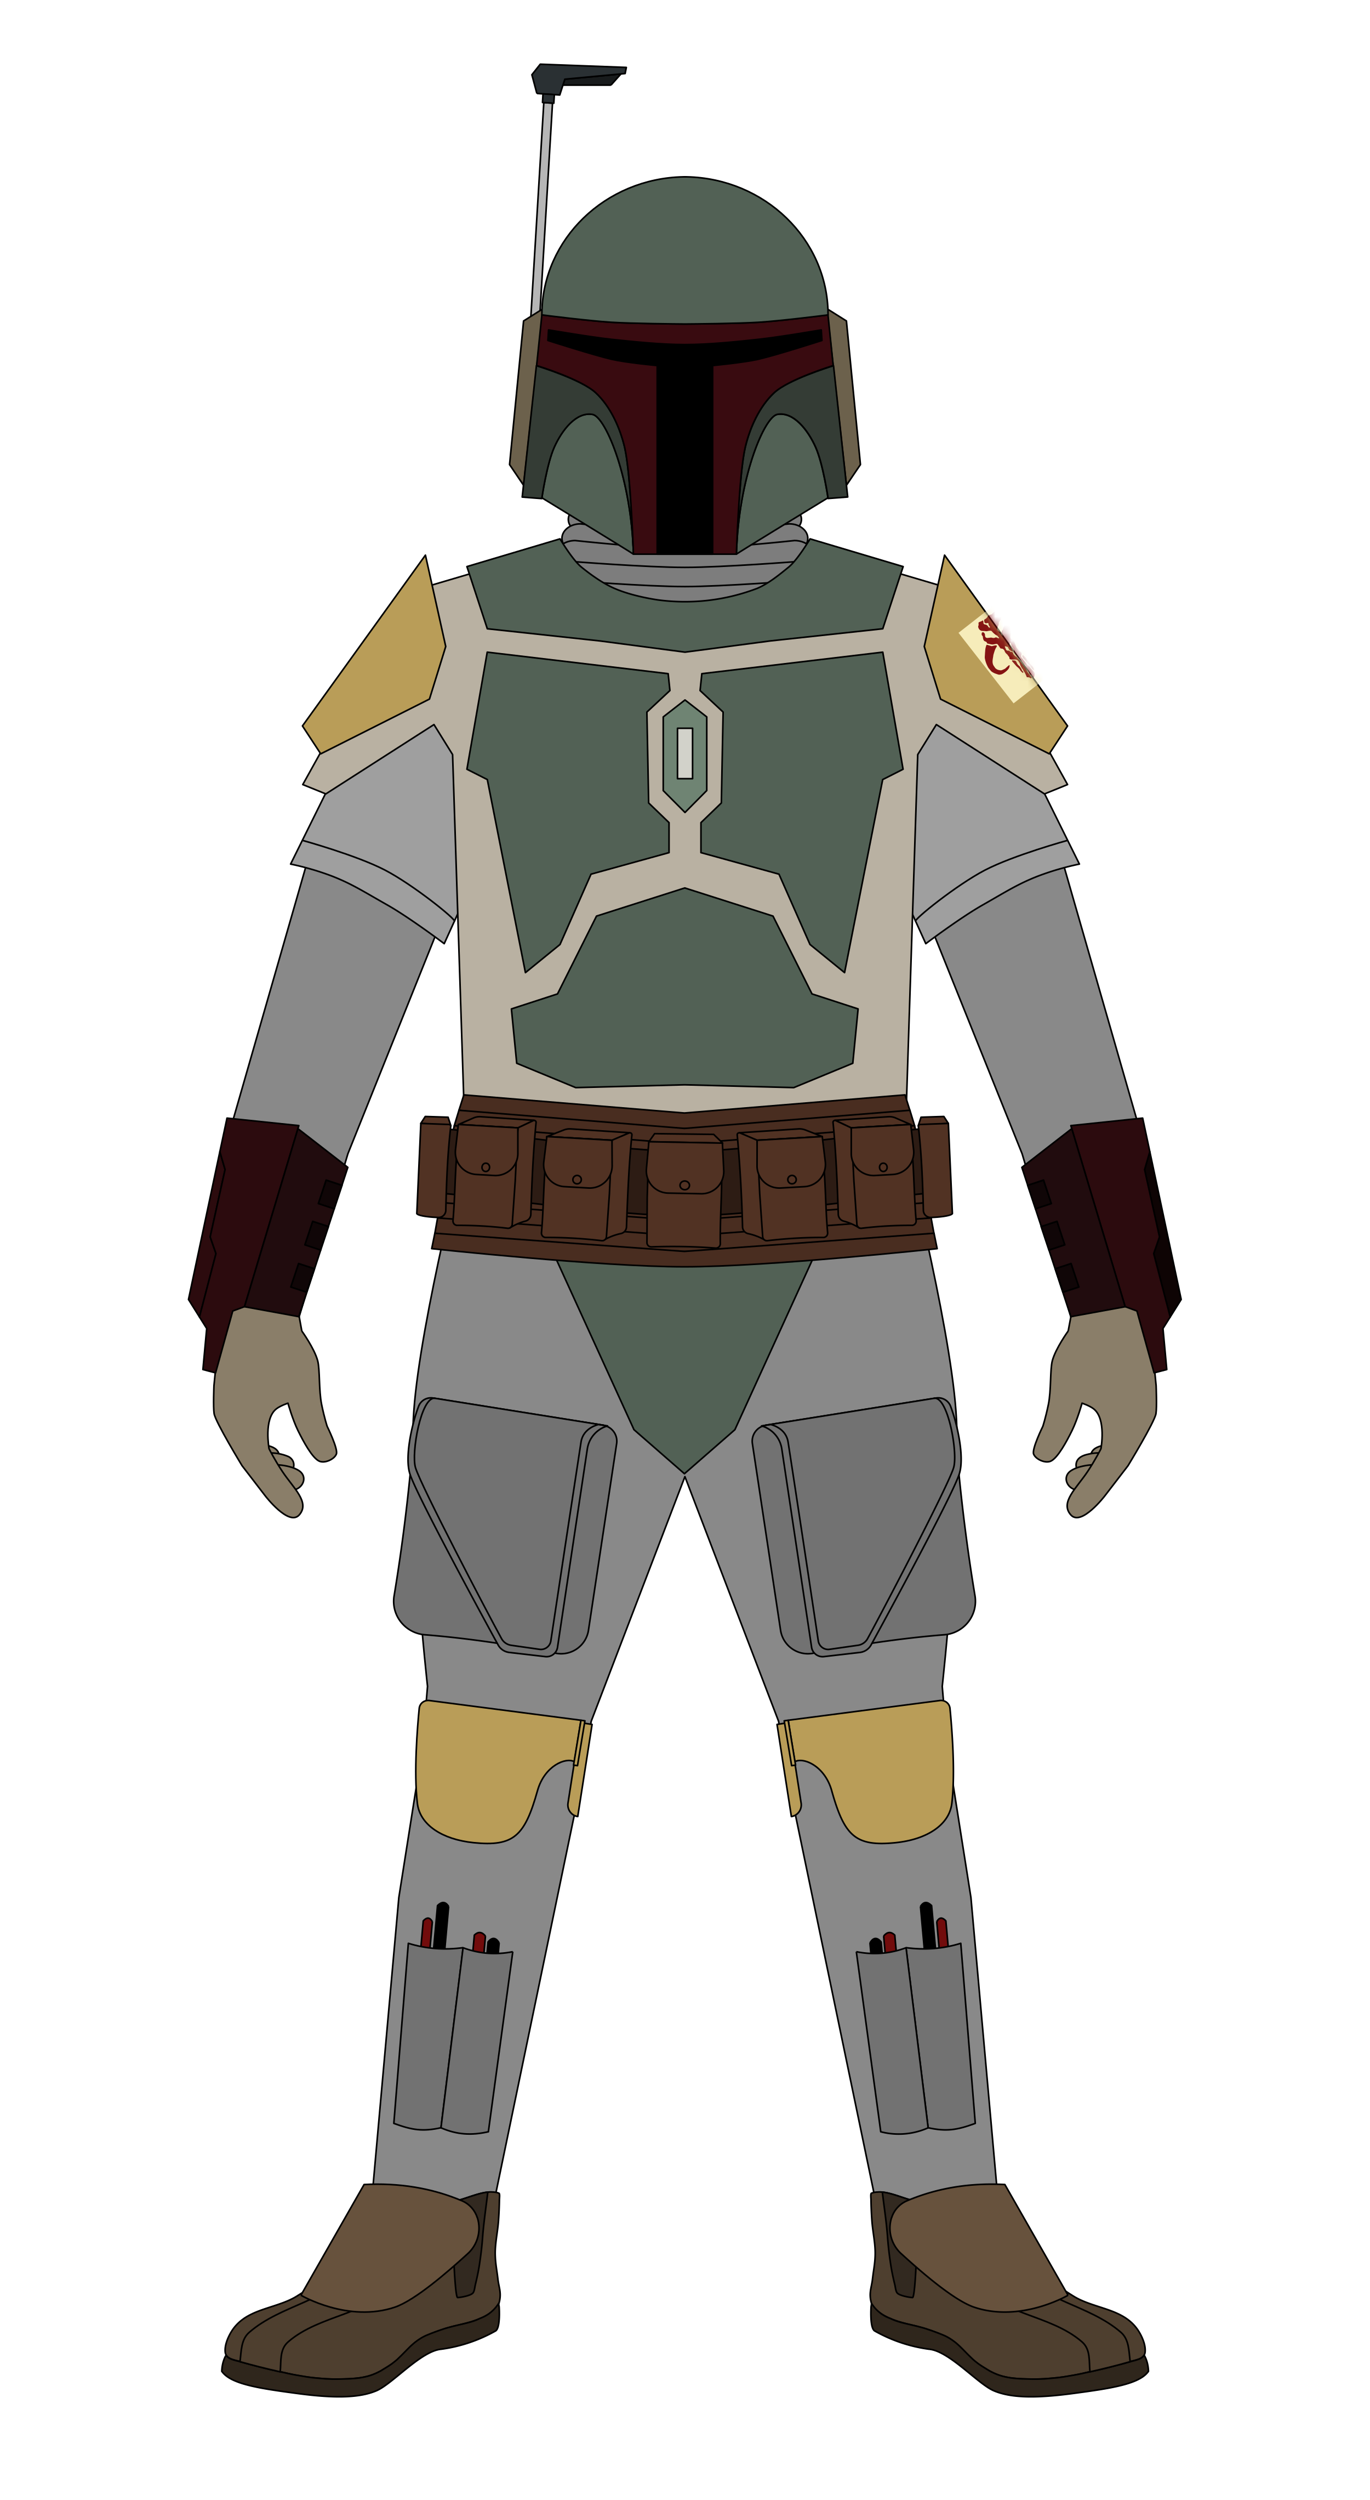 <?xml version='1.0' encoding='UTF-8'?>
<svg version="1.1" id="Male-Body" xmlns="http://www.w3.org/2000/svg" xmlns:serif="http://www.serif.com/" viewBox="0 -55 170 310" style="stroke-width: 0.2px; fill-rule: evenodd; stroke-linejoin: round;" width="510" height="930">
<style>
mask {
mask-type: alpha;
}
.decal {
stroke: none;
}
</style>
<defs id="Masks" stroke="none">
<mask id="HelmetsMask"> <use href="#Helmets"/> </mask>
<mask id="CollarMask"> <use href="#Collar"/> </mask>
<mask id="ShouldersMask"> <use href="#Shoulders"/> </mask>
<mask id="ChestMask"> <use href="#Chest"/> </mask>
<mask id="BicepsMask"> <use href="#Biceps"/> </mask>
<mask id="GauntletsMask"> <use href="#Gauntlets"/> </mask>
<mask id="WaistMask"> <use href="#Waist"/> </mask>
<mask id="GroinMask"> <use href="#Groin"/> </mask>
<mask id="ThighsMask"> <use href="#Thighs"/> </mask>
<mask id="KneesMask"> <use href="#Knees"/> </mask>
<mask id="ShinsMask"> <use href="#Shins"/> </mask>
<mask id="FootMask"> <use href="#Foot"/> </mask>
</defs>
<defs id="Decals"><path serif:id="Stripe 1" id="Stripe-1" d="M32.78 0h30.78v100H32.78z"/><g serif:id="Mytho Skull" id="Mytho-Skull">
<path d="M49.97 95.87a5.64 5.64 0 0 0-.81-3.84.87.87 0 0 1-.1-.52c.17-.95.38-1.9.54-2.86.14-.82.24-1.65.35-2.47.08-.56.18-1.11.24-1.67.08-.76.12-1.52.18-2.28.02-.2.02-.41.07-.6.32-1.23.35-2.45.19-3.74-.21-1.63-.09-3.3-.15-4.94-.02-.46-.2-.92-.3-1.38a22.8 22.8 0 0 1-.25-1.19l-.64-4.16c-.03-.18 0-.36-.01-.54-.05-.85-.12-1.7-.16-2.55-.04-.8-.08-1.6-.06-2.41.01-.93.13-1.86.12-2.78-.01-.63.09-1.15.59-1.58.53-.45.78-1 .82-1.77.07-1.17.22-2.31.15-3.51-.05-.93.38-1.89.63-2.83.16-.59.38-1.16.53-1.76.06-.22.07-.62-.04-.67-.23-.12-.59-.17-.81-.06a2.4 2.4 0 0 0-1.3 1.81c-.14.75-.14 1.53-.24 2.3-.2 1.56-.44 3.11-.63 4.67-.05.44.02.89 0 1.33-.01.2-.13.39-.19.59-.16-.09-.4-.15-.47-.29-1-1.94-1.97-3.89-1.34-6.21.25-.94.27-1.88-.41-2.72-.33-.4-.52-.91-.82-1.33-.13-.18-.37-.29-.56-.43-.14.19-.31.37-.41.58-.08.16-.06.35-.09.53-.17.88-.3 1.78-.53 2.65-.26.99.13 2.14 1.12 2.94.23.19.51.33.68.56.17.23.35.56.32.81-.1.78.19 1.39.71 1.9 1.05 1.03 1.33 2.17.67 3.51a1 1 0 0 0-.13.52c.18 1.29-.03 2.6.46 3.88.36.93.73 1.9.52 2.97-.09.47.09.99.12 1.48.06.9.13 1.8.16 2.7.05 1.72.1 3.44.11 5.17.02 2.26-.03 4.53.02 6.79.05 2.24-.68 4.41-.48 6.69.18 2.09.09 4.2.09 6.3 0 .48.06 1.14-.57 1.23-.63.1-.65-.58-.8-1a5.97 5.97 0 0 0-1.92-2.81c-.48-.38-.49-.75-.34-1.3.26-.97.4-1.98.58-2.98l.15-.93.18-1.67c.03-.31.07-.63.07-.94-.01-.33-.07-.65-.1-.98a.9.9 0 0 1 .03-.4c.54-1.22.24-2.51.33-3.77.09-1.3.18-2.6.39-3.88.2-1.2.72-2.36.8-3.56.13-1.77.4-3.65-.63-5.24a8.58 8.58 0 0 0-2.2-2.13c-1.25-.91-2.4-1.88-2.99-3.35-.1-.24 0-.63.13-.89.49-.97.91-1.94.5-3.06a.65.65 0 0 1-.02-.34c.38-1.58-.22-3.1-.31-4.64-.05-.78.01-1.59.17-2.35.42-2.05.43-3.95-1.29-5.49a1.6 1.6 0 0 1-.48-1.01c-.03-.97.06-1.94.08-2.92.02-.92.08-1.84.01-2.76-.07-.92-.71-1.49-1.46-1.93-.92-.54-1.89-1-2.75-1.62-.59-.43-1.06-1.04-1.51-1.62a86.41 86.41 0 0 1-2.37-3.31.88.88 0 0 1-.08-.74c.41-.97.17-1.88-.33-2.67a4.34 4.34 0 0 1-.51-3.55 12.8 12.8 0 0 1 1.13-2.87c.25-.51.38-1.2.27-1.76-.26-1.26.47-2.1 1.11-2.94.5-.66 1.7-.17 1.98.68a4.5 4.5 0 0 1-.54 3.84c-.63 1.09-1.06 2.24-.43 3.49.16.31.34.66.61.85 1.07.79 2.18 1.51 3.25 2.29.32.23.63.53.85.87.78 1.2 1.7 2.17 3.21 2.4.23.03.51.26.62.47.39.69.71 1.41 1.06 2.12.02.04.02.1.05.13l.78.74c.09-.4.33-.84.23-1.18a2.04 2.04 0 0 1-.06-1.29c.1-.34.01-.77-.11-1.13-.27-.85-.61-1.68-.92-2.52-.03-.08-.09-.16-.11-.25-.24-1.18-.51-2.36-.69-3.55-.13-.84-.13-1.7-.23-2.55-.09-.83-.66-1.41-1.27-1.86a15.63 15.63 0 0 0-2.39-1.44c-.92-.45-1.48-1.23-2.1-1.98-.32-.38-.74-.68-1.08-1.04-.64-.67-1.45-1.26-1.84-2.06-.93-1.9-.78-3.93-.08-5.87.19-.51.84-.84 1.23-1.3.34-.4.63-.85.91-1.3.16-.27.21-.61.38-.87.28-.45.62-.68 1.24-.55 1.12.23 2.13.89 3.36.76.45-.05.82.39.73.88a4.2 4.2 0 0 1-.58 1.48c-.91 1.4-1.11 2.23 0 3.55a4.93 4.93 0 0 1 1.3 3.81c-.05.52-.04 1.05.01 1.56.03.3.14.63.31.87.3.42.76.34.93-.16.08-.25.11-.54.07-.8a5.58 5.58 0 0 1 .72-3.53c.35-.66-.04-1.49-.97-1.78-.98-.31-1.41-1-1.62-1.91a.96.96 0 0 1 .02-.53c.19-.59.43-1.17.62-1.76.24-.76 1.02-1.37 1.76-1.19 1.61.41 2.99-.2 4.33-.93.51-.27.96-.38 1.48-.16.89.37 1.77.76 2.68 1.09.27.1.68.13.89-.01.68-.46 1.42-.44 2.16-.42a6.93 6.93 0 0 0 3.59-.85c.73-.41 1.29-.1 1.38.75.04.43-.04.88.04 1.29.19.87.34 1.78.71 2.58.53 1.16.41 1.96-.4 2.94-.64.77-1.12 1.68-1.59 2.57-.74 1.38-1.4 2.78-3.04 3.35-.79.27-1.55.65-2.29 1.04-.31.16-.65.41-.79.71-.59 1.32-1.69 2.1-2.87 2.79-1.99 1.16-2.79 2.91-2.25 5.11.2.81.49 1.59.67 2.4.08.34.12.78-.03 1.05-.65 1.19-.26 2.45-.28 3.67 0 .15.26.31.4.47.11-.15.29-.29.33-.47.18-.87.39-1.73.46-2.61.11-1.48 1.22-2.01 2.3-2.58.26-.14.58-.14.83-.28.26-.15.55-.34.67-.59.34-.69.84-1.11 1.55-1.42a5.36 5.36 0 0 0 1.58-1.14 7.4 7.4 0 0 0 2.27-4.15c.32-2.06.81-4.09 1.27-6.12.11-.49.35-.98.62-1.42.37-.6.8-1.15 1.24-1.7.13-.16.35-.25.53-.38l.29.55c.67 1.42-.16 2.82-.07 4.24.04.7-.38 1.42-.57 2.14-.11.41.01.74.43.95 1.19.6 1.75 1.63 1.93 2.91.01.05.03.09.02.13-.51 1.53.12 3.36-1.24 4.66-.51.48-1.05.93-1.5 1.47-.47.56-.87 1.19-1.28 1.8-.31.47-.61.96-.89 1.45-.15.25-.28.51-.37.78-.22.66-.39 1.34-.61 2-.28.83-.62 1.65-.89 2.48-.28.85-.7 1.57-1.45 2.07a5.86 5.86 0 0 0-2.38 3.6.94.94 0 0 0-.02.47c.31 1.13.65 2.25.94 3.39.11.43.2.91.12 1.33-.28 1.52-.63 3.03-.96 4.54-.29 1.33-.6 2.65-.84 3.98-.07.4.07.85.11 1.28.08 1.01.12 2.02.22 3.03.1.92.21 1.85.43 2.74a3.72 3.72 0 0 1-1.38 3.98c-1.08.82-1.56 2.85-1.05 4.25.12.32.03.72.02 1.09-.01.18-.09.35-.08.53.05.83.15 1.65.17 2.47.05 1.59-.04 3.19.1 4.77.12 1.32.56 2.6.72 3.92.12.95.01 1.92.01 2.88l-.02.14c.11 1.23.24 2.46.32 3.69.09 1.31.17 2.62.19 3.93 0 .33-.16.74-.39.99-.8.89-1.65 1.75-2.51 2.58-.46.45-.73.32-.84-.32l-.02-.2c-.04-.34-.04-.71-.04-1.07"/>
<path d="M62.13 64.86c.43.13.85.31 1.29.37a12 12 0 0 0 6.52-.65c.08-.03.18-.07.23-.14.97-1.3 2.34-2.32 2.82-3.94.21-.72.4-1.48.4-2.23 0-1.42-.05-2.85-.25-4.26a8.08 8.08 0 0 0-1.68-3.96c-.95-1.2-1.84-2.45-2.81-3.63a83.3 83.3 0 0 0-3.38-3.89c-1.08-1.17-2.23-2.28-3.37-3.4-.47-.46-1.02-.83-1.46-1.31a1.75 1.75 0 0 1-.47-1.02c.01-.55.19-1.11.35-1.65.32-1.06.62-2.13 1.02-3.17.26-.67.63-1.3 1.02-1.9.8-1.21 1.68-2.36 2.48-3.57.51-.76.9-.83 1.44-.12.69.9 1.46 1.68 2.43 2.32.91.6 1.7 1.42 2.44 2.24 1.36 1.5 2.65 3.06 3.95 4.62.27.32.38.77.6 1.13.93 1.53 1.9 3.03 2.79 4.57.62 1.07 1.13 2.21 1.73 3.3.79 1.44.97 3.06 1.23 4.62.2 1.2.59 2.48.12 3.76-.16.43-.09.94-.17 1.41-.12.7-.29 1.39-.42 2.09-.2 1.08-.49 2.16-.54 3.26a5.77 5.77 0 0 1-.67 2.53 10.6 10.6 0 0 1-4.42 4.45c-1.72.95-3.57 1.28-5.48 1.54-1.06.14-2.08.2-3.09-.05-1.66-.4-3.1-1.27-4.42-2.32-.24-.19-.32-.57-.47-.86.1-.03.17-.08.24-.14M31.67 68.02c1.15-.16 2.42-.34 3.68-.5.52-.06 1.04-.1 1.56-.07.54.03.7.34.38.78a6.43 6.43 0 0 1-3.48 2.66c-2.11.63-4.26.72-6.39.6a7.05 7.05 0 0 1-4.65-2c-.22-.22-.38-.51-.54-.78-.62-1.03-1.25-2.05-1.83-3.11-.4-.73-.74-1.49-1.03-2.27-.33-.89-.73-1.79-.85-2.72-.22-1.65-.25-3.33-.34-5-.03-.49-.01-1 .05-1.49.14-1.1.32-2.19.48-3.28a38.1 38.1 0 0 1 2.18-7.71c.55-1.47 1.62-2.74 2.5-4.07.78-1.19 1.63-2.34 2.45-3.5a21.16 21.16 0 0 1 4.29-4.67c.51-.4.73-.33 1.07.22.9 1.46 1.82 2.9 2.75 4.34.09.15.24.29.39.37.92.46 1.88.86 2.77 1.38.51.3.98.73 1.36 1.19.34.43 0 1.24-.55 1.47-1.59.65-2.99 1.6-4.27 2.71-1.11.96-2.2 1.94-3.26 2.94-.45.43-.81.97-1.21 1.46-1.03 1.26-2.16 2.45-3.07 3.79a12.02 12.02 0 0 0-2.15 5.02c-.15 1.11-.11 2.24-.14 3.37-.02.5-.1 1.02.02 1.49.24.98.44 2 .91 2.87.55 1.02 1.3 1.95 2.09 2.81.66.72 1.65.95 2.58 1.19.68.19 1.38.32 2.25.51M54.86 90.47c-.62-1.19-.58-2.49-.59-3.77-.02-1.79.06-3.57-.34-5.34a17.2 17.2 0 0 1-.25-4.65c.05-1-.1-2.02-.18-3.03-.13-1.76-.59-3.51-.05-5.28.01-.04.02-.1.05-.13.3-.34.59-.93.9-.95.63-.02.51.65.59 1.1.17.93.44 1.85.55 2.79.12.98.1 1.98.14 2.97.05 1.45.13 2.89.12 4.34-.01.84-.19 1.67-.27 2.51-.02.22-.01.46.05.67.52 2.01.57 4.05.33 6.08-.11.93-.52 1.83-.8 2.74l-.25-.05M44.1 85.53c-.19-.65-.48-1.29-.56-1.96-.13-1.11-.31-2.27-.15-3.36.24-1.59-.16-3.07-.42-4.58-.1-.62-.28-1.24-.34-1.87-.14-1.59-.22-3.19-.34-4.78-.08-1.13-.2-2.25-.25-3.38-.01-.28.14-.57.22-.86.24.14.51.23.71.41.38.35.69.77 1.08 1.11 1.35 1.17 1.31 2.71.96 4.2a11.83 11.83 0 0 0-.15 3.7c.05.58.24 1.15.36 1.73.02.09.04.18.04.27-.05 1.28-.08 2.56-.18 3.84-.06.8-.28 1.59-.37 2.4-.04.35.01.72.1 1.06.22.81-.07 1.44-.71 2.07"/>
</g><path id="Square" d="M3.75 3.75h92.5v92.5H3.75z"/><g serif:id="Mando'a 1" id="Mando-a-1">
<path d="M.01 40.5 0 42.23l3.55.03-.02 2.34-3.09 6.68-.05 7.51 1.52.01.05-7.31 3.09-6.68.03-4.27-5.07-.04zM7.06 48.49l-.02 3.25 1.5 2.85.1-14.03h-.26l-1.32 7.93zm2.13 1.22-.06 9.14 1.52.01.07-9.14-.65-9.14h-.2l-.68 9.13zM14.94 40.61l2.95.02-.01 1.52-1.42-.01-.13 16.76-1.52-.01.13-18.28zm-2.2 9.55 1.54-1.82-.03 4.26-1.52-.62.01-1.82zM19.92 40.65l1.52.01-.12 16.76 1.01.01.11-15.23-.5-.61.01-.91 2.54.02-.01.91-.51.6-.11 15.23 1.42.01-.01 1.52-5.48-.04.13-18.28zM31.87 59.01 30.35 59l.05-6.8-1.52-.01-.02 2.54-1.52-.01.09-13 2.34.02-.01.91-.82.6-.05 7.41 1.52.01.07-9.95 1.52.01-.13 18.28zM48.25 57.4l3.55.02.02-2.33-3-6.72.05-7.51 1.52.01-.05 7.31 3 6.72-.03 4.27-5.08-.04.02-1.73zm-2.42-1.64 3.11-3.06-.02 3.09-3.09-.03zm-3.86-.03 3.11-3.06-.02 3.09-3.09-.03zM58.45 50.87l-1.52-.01.05-7.41.82-.6.01-.91-2.34-.02-.09 13 1.52.01.02-2.54 1.52.01-.05 6.8 1.52.01.13-18.28-1.52-.01-.07 9.95zM65.07 48.28l-3.09 6.68-.03 4.26 5.08.04.01-1.73-3.56-.03.02-2.34 3.09-6.68.05-7.51-1.52-.01-.05 7.32zM69.13 48.94l-.02 3.25 1.5 2.85.1-14.03h-.26l-1.32 7.93zm2.12 1.21-.06 9.14 1.52.01.07-9.14-.64-9.14h-.2l-.69 9.13zM77.75 45.71l-.1 13.63-1.52-.01.03-3.66-.96-.01.01-1.52.96.01.02-2.94-.96-.01.01-1.52.96.01.02-3.31c-.45.13-.91.22-1.38.25l.03-1.52c.46-.04.92-.14 1.36-.31l.03-3.74 1.52.01-.02 2.88c.88-.67 1.72-1.61 2.52-2.83l1.52.01c-1.18 2.16-2.53 3.68-4.05 4.58M86.92 41.37l-3.11 3.06.02-3.09 3.09.03zM91.02 50.29l.68-9.13h.2l.65 9.15-.07 9.14-1.52-.01.06-9.15zm-2.13-1.21 1.32-7.93h.26l-.1 14.03-1.5-2.85.02-3.25zM94.64 41.18l1.52.01-.12 16.76 1.01.01.11-15.23-.5-.61.01-.91 2.54.02-.01.91-.51.61-.11 15.23 1.42.01-.01 1.52-5.48-.04.13-18.29z"/>
</g><circle id="Circle" cx="50" cy="50" r="48.32"/></defs><g id="Main-Body" fill="white" stroke="black">
<g id="Extras_Back">
<g id="Back"><g id="NO-CAPES_Back" class="option"/>
</g>
</g>
<g id="Extras-BackDecals" mask="url(#BackMask)"/>
<g id="Suit">
<g id="Neck-Seal"><g id="Standard-Neck-Seal" class="option" fill="#7D7D7D">
<path d="M98.75 7.5c0-.9-.93-1.62-2.07-1.62 0 0-7.8.85-11.7.85s-11.7-.85-11.7-.85c-1.14 0-2.07.73-2.07 1.62s.93 1.62 2.07 1.62c0 0 7.8.85 11.7.85s11.7-.85 11.7-.85c1.15.01 2.07-.72 2.07-1.62z"/>
<path d="M99.45 9.4c0-.94-.97-1.71-2.17-1.71 0 0-8.2.9-12.29.9s-12.3-.89-12.3-.89c-1.2 0-2.17.76-2.17 1.71s.97 1.71 2.17 1.71c0 0 8.2.9 12.29.9s12.29-.9 12.29-.9c1.21-.01 2.18-.78 2.18-1.72z"/>
<path d="M100.24 11.76c0-.99-1.03-1.8-2.29-1.8 0 0-8.64.95-12.96.95s-12.97-.95-12.97-.95c-1.26 0-2.29.81-2.29 1.8s1.03 1.8 2.29 1.8c0 0 8.64.95 12.97.95s12.96-.95 12.96-.95c1.26 0 2.29-.81 2.29-1.8z"/>
<path d="M101 13.92c0-1.04-1.08-1.89-2.41-1.89 0 0-9.08.99-13.61.99s-13.61-.99-13.61-.99c-1.33 0-2.41.85-2.41 1.89s1.08 1.89 2.41 1.89c0 0 9.08.99 13.61.99s13.61-.99 13.61-.99c1.34 0 2.41-.85 2.41-1.89z"/>
<path d="M101.76 16.04c0-.79-1.13-1.43-2.52-1.43 0 0-9.51.75-14.26.75s-14.26-.75-14.26-.75c-1.39 0-2.52.64-2.52 1.43 0 .79 1.13 1.43 2.52 1.43 0 0 9.51.75 14.26.75s14.26-.75 14.26-.75c1.39 0 2.52-.64 2.52-1.43z"/>
<path d="M101.76 18.42c0-.79-1.13-1.43-2.52-1.43 0 0-9.51.75-14.26.75s-14.26-.75-14.26-.75c-1.39 0-2.52.64-2.52 1.43 0 .79 1.13 1.43 2.52 1.43 0 0 9.51 1.44 14.26 1.44s14.26-1.44 14.26-1.44c1.39-.01 2.52-.64 2.52-1.43z"/>
</g>
</g>
<path id="Flight-Suit" d="m73.36 158.45-1.49 8.72-11.03 53.11s-4.93 2.96-7.47 3.46c-2.53.5-7.73-.44-7.73-.44l3.85-43 2.9-18.36.66-7.82s-2.53-22.78-1.7-34.14c.82-11.36 6.66-34.01 6.66-34.01l26.98.58 26.97-.58s5.83 22.66 6.66 34.01c.83 11.36-1.7 34.14-1.7 34.14l.66 7.82 2.9 18.36 3.85 43s-5.32 1.19-7.85.69c-2.53-.5-7.34-3.71-7.34-3.71L98.1 167.16l-1.49-8.72-11.62-30.33-11.63 30.34zm56.05-115.12 11.98 41.65 1.04 21.47-9.55 1.83-6.05-20.21-13.65-33.95.69-15.55 2.31-3.72 13.23 8.48zm-88.82-.03 13.19-8.45 2.31 3.72.52 16.04-13.44 33.46-6.05 20.21-9.55-1.83 1.03-21.47L40.59 43.3z" fill="#898989"/>
<g id="Sleeves" class="toggle" fill="#9F9F9F">
<path d="m112.2 56.12 2.68 5.9s4.24-3.2 7.06-4.8 4.38-2.62 6.92-3.6a33.81 33.81 0 0 1 5.08-1.47l-6.07-12.25-5.79-9.67-11.58 5.14 1.7 20.75z"/>
<path d="M113.61 59.24c-.2-.24 5.08-4.5 8.61-6.34 3.53-1.84 10.25-3.69 10.25-3.69"/>
<path d="m57.8 56.12-2.68 5.9s-4.24-3.2-7.06-4.8c-2.82-1.59-4.38-2.62-6.92-3.6a33.81 33.81 0 0 0-5.08-1.47l6.07-12.25 5.79-9.67 11.58 5.14-1.7 20.75z"/>
<path d="M56.39 59.24c.2-.24-5.08-4.5-8.61-6.34-3.53-1.84-10.25-3.69-10.25-3.69"/>
</g>
</g>
<g id="Boots"><g id="Basic_Boots" class="option">
<path id="Main_Basic-Boot" d="M109.1 216.81c1.46.01 3.24.93 4.53 1.15 1.38.23 2.88.21 4.34.07l.59-.06h.02l.07-.01.19-.03.3-.04.12-.02 1.01-.16.53-.1.11-.03.04-.01.08-.02.36-.09.32-.09.05-.01c1.12-.3 2.24-.66 2.24-.66.33 1.45.5 3.11 1.12 4.46.99 2.13.95 3.05 2.61 4.66 1.14 1.1 4.08 3.05 5.44 3.89.57.36 1.19.63 1.81.86l.06.02c2.5.93 5.2 1.28 6.56 4.03.3.6.55 1.32.5 2-.06.87-1.02.99-1.76 1.2-1.84.52-3.43.92-5.56 1.39a28 28 0 0 1-7.1.81c-1.84-.05-3.41-.13-5.03-1.1-.65-.39-1.32-.79-1.89-1.3-1.27-1.15-2.09-2.36-3.71-3.04-1.18-.5-2.39-.91-3.63-1.2-1.76-.42-4.34-1-5.28-2.74-.37-1.3.01-1.94.13-3.06l.06-.48c.1-.73.23-1.48.26-2.26.08-1.51-.3-3.01-.4-4.51-.06-.85-.1-1.71-.11-2.56 0-.14-.08-.75.06-.8.19-.08.4-.12.62-.14l.34-.02zm-48.17 0c-1.46.01-3.24.93-4.53 1.15-1.38.23-2.88.21-4.34.07l-.59-.06h-.02l-.07-.01-.19-.03-.3-.04-.12-.02-1.01-.16-.53-.1-.11-.03-.04-.01-.08-.02-.36-.09-.32-.09-.05-.01c-1.12-.3-2.24-.66-2.24-.66-.33 1.45-.5 3.11-1.12 4.46-.99 2.13-.95 3.05-2.6 4.66-1.14 1.1-4.08 3.05-5.44 3.89-.57.36-1.19.63-1.81.86l-.06.02c-2.5.93-5.2 1.28-6.56 4.03-.3.6-.55 1.32-.5 2 .06.87 1.02.99 1.76 1.2 1.84.52 3.43.92 5.56 1.39a28 28 0 0 0 7.1.81c1.84-.05 3.41-.13 5.03-1.1.65-.39 1.32-.79 1.89-1.3 1.27-1.15 2.09-2.36 3.72-3.04 1.18-.5 2.39-.91 3.63-1.2 1.76-.42 4.33-1 5.28-2.74.37-1.3-.01-1.94-.13-3.06l-.06-.48c-.1-.73-.23-1.48-.26-2.26-.08-1.51.3-3.01.4-4.51.06-.85.1-1.71.11-2.56 0-.14.08-.75-.06-.8-.19-.08-.4-.12-.62-.14l-.36-.02z" fill="#4E3F2F"/>
<path id="Bottom_Basic-Boot" d="M108.15 230.64a4.54 4.54 0 0 0 2.33 1.86c.89.45 1.95.64 2.96.88l.41.1.6.16.18.05.1.03.19.06.08.03.33.11.12.04.06.02.5.18.11.04.45.17.12.05.27.11.12.05c.27.11.51.24.74.38l.03.02.05.03.21.14.05.03.04.03.2.15.06.04.09.07c.28.23.54.47.8.73l.07.07.42.43.45.45.48.46.06.05.15.13.03.02.25.2.17.13.03.02.22.15.09.06.33.21.23.14.09.06.25.15.11.07.08.04.08.04.34.17.16.07.05.02c.34.15.68.26 1.02.35l.06.01.08.02.07.02.21.04.16.03.13.02.04.01.11.02.18.02.26.03a13.2 13.2 0 0 0 .72.06l.36.02h.11l.7.02.46.01h.63l.83-.03.12-.01.11-.01.1-.01 1.21-.11.11-.01.3-.04.13-.02.11-.01.25-.04 1.06-.18.24-.04.1-.02.11-.02.11-.02.11-.02.08-.02.26-.05.11-.02.3-.07.26-.06h.03l1.58-.36.19-.04.42-.1.17-.04.08-.02.58-.15.35-.09 1-.26.15-.04.17-.04.06-.02.79-.22.06-.02.09-.02.28-.07.09-.03.14-.04.06-.02.11-.04.1-.03.04-.02.05-.02.03-.01.05-.02.05-.03.02-.01.05-.03.06-.04.06-.04.05-.04a1 1 0 0 0 .22-.24s.49.73.53 1.99c-1.1 1.59-4.6 2.12-9.43 2.76-4.8.64-7.76.51-9.77-.35s-5.53-4.94-8.05-5.15a18.79 18.79 0 0 1-6.72-2.26c-.64-.37-.45-3-.45-3l.06-.41zm-46.28 0a4.54 4.54 0 0 1-2.33 1.86c-.89.45-1.95.64-2.95.88l-.41.1-.6.16a1.2 1.2 0 0 1-.18.05l-.1.03-.19.06a.69.69 0 0 0-.08.03l-.33.11-.12.04-.06.02-.5.18-.11.04-.45.17-.12.05-.27.11-.12.05c-.27.11-.51.24-.74.38l-.03.02-.05.03-.21.14-.05.03-.04.03-.2.15-.06.04-.09.07c-.28.23-.54.47-.8.73l-.07.07-.42.43-.45.45-.48.46-.06.05-.15.13-.03.02-.25.2-.17.13-.03.02-.22.15-.09.06-.33.21-.23.14-.1.06-.24.15-.11.07-.08.04-.08.04-.34.17-.16.07-.05.02c-.34.15-.67.26-1.02.35l-.06.01-.08.02-.07.02-.21.04-.16.03-.13.02-.04.01-.11.02a1.1 1.1 0 0 1-.18.02l-.26.03-.07.01-.65.05-.36.02h-.1l-.7.02-.46.01h-.63l-.83-.03-.12-.01-.11-.01-.1-.01-1.21-.11-.11-.01-.3-.04-.13-.02-.11-.01-.25-.04-1.06-.18-.24-.04-.1-.02-.11-.02-.11-.02-.11-.02-.08-.02-.26-.05-.11-.02-.3-.07-.26-.06h-.03l-1.58-.36-.19-.04-.42-.1-.17-.04-.08-.02-.58-.15-.35-.09-1-.26-.15-.04-.17-.04-.06-.02-.79-.22-.06-.02-.09-.02-.28-.07-.09-.03-.15-.04-.06-.02-.11-.04-.1-.03-.04-.02-.05-.02-.03-.01-.05-.02-.05-.03-.02-.01-.05-.03-.06-.04-.06-.04-.05-.04a1 1 0 0 1-.22-.24s-.49.73-.53 1.99c1.1 1.59 4.6 2.12 9.43 2.76 4.8.64 7.76.51 9.77-.35s5.53-4.94 8.05-5.15a18.86 18.86 0 0 0 6.72-2.26c.64-.37.45-3 .45-3l-.07-.41z" fill="#2F261C"/>
<path id="Top_Basic-Boot" d="M122 217.29c.67 3.26 1.7 6.09 3.88 8.84 3.4 4.27 9.2 4.62 13.21 8.09 1.03.89.98 2.32 1.15 3.64-1.66.47-3.13.84-4.99 1.26-.13-1.31.1-2.78-.99-3.72-4.01-3.47-10.32-3.34-13.72-7.61-2.22-2.79-2.23-6.39-2.87-9.74l.3-.03.59-.06h.02l.07-.01.19-.03.3-.04.12-.02 1.01-.16.53-.1.11-.03.04-.01.08-.02.36-.09.32-.09.05-.01.24-.06zm-73.98 0c-.67 3.26-1.7 6.09-3.88 8.84-3.4 4.27-9.2 4.62-13.21 8.09-1.03.89-.98 2.32-1.15 3.64 1.66.47 3.13.84 4.99 1.26.13-1.31-.1-2.78.99-3.72 4.01-3.47 10.32-3.34 13.72-7.61 2.22-2.79 2.23-6.39 2.87-9.74l-.3-.03-.59-.06h-.02l-.07-.01-.19-.03-.3-.04-.12-.02-1.01-.16-.53-.1-.11-.03-.04-.01-.08-.02-.36-.09-.32-.09-.05-.01-.24-.06z" fill="#4E3F2F"/>
<path id="Side_Basic-Boot" d="M109.49 216.83c1.38.15 2.96.92 4.14 1.12l.19.03c.02.41.01.82.02 1.18.05 2.04-.21 10.76-.61 10.75-.4-.02-1.58-.23-1.88-.55-.2-.21-.24-.71-.3-.98-.21-.87-.4-1.73-.53-2.61a42.83 42.83 0 0 1-.4-3.55c-.14-1.8-.42-3.6-.63-5.39zm-48.96 0c-1.38.15-2.96.92-4.14 1.12l-.19.03c-.02.41-.01.82-.02 1.18-.05 2.04.21 10.76.61 10.75.4-.02 1.58-.23 1.88-.55.2-.21.24-.71.3-.98.21-.87.4-1.73.53-2.61.18-1.19.32-2.36.4-3.55.15-1.8.42-3.6.63-5.39z" fill="#322920"/>
</g>
</g>
<g id="Gloves">
<g id="Left-Glove"><g id="Basic_Left_Glove" class="option" fill="#8A7E69">
<path d="M138.6 124.11a5.98 5.98 0 0 0-1.58.1c-.36.08-.72.16-1.04.35-.99.57-.72 1.81.16 2.28 1.03.55 2.66.01 3.13-1.05.19-.44-.41-1.26-.67-1.68"/>
<path d="M136.79 125.19a5.68 5.68 0 0 0-1.59.1c-.36.08-.72.16-1.04.35-.99.57-.72 1.81.16 2.28 1.03.55 2.66.01 3.13-1.05.2-.44-.4-1.26-.66-1.68"/>
<path d="M135.49 126.65a7.5 7.5 0 0 0-1.7.31c-.35.12-.69.26-.99.48-.9.7-.47 1.89.47 2.24 1.1.41 2.64-.35 2.96-1.46.13-.46-.74-1.57-.74-1.57z"/>
<path d="M132.55 110.05s-1.56 2.15-1.97 3.69c-.29 1.09-.13 3.68-.49 5.43-.36 1.74-.69 2.71-.69 2.71s-1.38 2.79-1.14 3.43c.24.64 1.45 1.21 2.15.87.86-.42 1.93-2.39 2.61-3.77.69-1.41 1.25-3.41 1.25-3.41s.95.32 1.43.7c1.61 1.24.91 4.96.91 4.96s-.66 1.33-1.66 2.83c-1.36 2.05-3.46 3.81-2.07 5.37 1.29 1.46 4.22-2.37 4.22-2.37l2.87-3.73s3.3-5.41 3.47-6.46c.13-.8.02-3.47.02-3.47l-1.03-10.37-5.24.44-4.31 1.39-.33 1.76"/>
</g>
</g>
<g id="Right-Glove"><g id="Basic_Right_Glove" class="option" fill="#8A7E69">
<path d="M31.4 124.11a5.98 5.98 0 0 1 1.58.1c.36.08.72.16 1.04.35.99.57.72 1.81-.16 2.28-1.03.55-2.66.01-3.13-1.05-.2-.44.41-1.26.67-1.68"/>
<path d="M33.21 125.19a5.59 5.59 0 0 1 2.62.45c.99.57.72 1.81-.16 2.28-1.03.55-2.66.01-3.13-1.05-.19-.44.41-1.26.67-1.68"/>
<path d="M34.51 126.65a7.5 7.5 0 0 1 1.7.31c.35.12.69.26.99.48.9.7.47 1.89-.47 2.24-1.1.41-2.64-.35-2.96-1.46-.13-.46.74-1.57.74-1.57z"/>
<path d="M37.45 110.05s1.56 2.15 1.97 3.69c.29 1.09.13 3.68.49 5.43.36 1.74.69 2.71.69 2.71s1.38 2.79 1.14 3.43c-.24.64-1.45 1.21-2.15.87-.86-.42-1.93-2.39-2.61-3.77-.69-1.41-1.25-3.41-1.25-3.41s-.95.32-1.43.7c-1.61 1.24-.91 4.96-.91 4.96s.66 1.33 1.66 2.83c1.36 2.05 3.46 3.81 2.08 5.37-1.29 1.46-4.22-2.37-4.22-2.37l-2.87-3.73s-3.3-5.41-3.47-6.46c-.13-.8-.02-3.47-.02-3.47l1.03-10.37 5.24.44 4.31 1.39.32 1.76"/>
</g>
</g>
</g>
<g id="Biceps">
<g id="Left-Biceps">
<g id="None_Biceps_Left" class="option"/></g>
<g id="Right-Biceps">
<g id="None_Biceps_Right" class="option"/></g>
</g>
<g id="BicepsDecals" mask="url(#BicepsMask)"/>
<path id="Vest" d="M85 20.92c8.5-.01 15.43-4.3 15.63-8.01l.15.02 18.38 5.42 13.31 23.94-2.86 1.16-13.42-8.6-2.31 3.72-1.54 47.4s-8.72 4.71-13.53 5.35c-3.44.45-8.63.68-13.79.67-5.16.01-10.35-.22-13.79-.67-4.81-.63-13.53-5.35-13.53-5.35l-1.54-47.4-2.31-3.72-13.42 8.6-2.86-1.16 13.31-23.94 18.38-5.42.15-.02c.16 3.71 7.09 8.01 15.59 8.01" fill="#B9B1A2"/>
<g id="SuitDecals" mask="url(#SuitMask)"/>
<g class="swappable" id="Chest"><g id="Chest_Classic">
<g id="Abdomen_Classic">
<path id="Abdomen-Plate_Classic" d="m71.44 79.87-7.32-3.02-.66-6.74 5.72-1.86 4.84-9.65 10.95-3.49 10.95 3.49 4.84 9.65 5.72 1.86-.66 6.74-7.32 3.02-13.54-.35-13.52.35z" fill="#526155"/>
<path id="Trauma-Plate_Abdomen_Classic" class="toggle" style="display:none" d="m94.77 59.94-9.79-3.12-9.79 3.12-4.53 9.03c-.2.39-.54.69-.96.82l-4.47 1.45.44 4.47 6.09 2.51 13.18-.34h.09l13.18.34 6.09-2.51.44-4.47-4.47-1.45a1.66 1.66 0 0 1-.96-.82l-4.54-9.03z"/>
</g>
<g id="Iron-Heart_Classic">
<path id="Heart_Classic" d="M82.3 43.04V33.9l2.7-2.1 2.7 2.1v9.13L85 45.75l-2.7-2.71z" fill="#6F8473"/><path id="Center_Heart_Classic" class="option" d="M84.07 35.31h1.87v6.25h-1.87z" fill="#D2D2CA"/>
</g>
<g id="Left-Chest_Classic">
<path id="Chest_Left_Classic" d="m109.54 25.87-22.45 2.67-.22 2.09 2.86 2.67-.22 11.27-2.53 2.44v3.72l9.68 2.67 3.85 8.72 4.29 3.49 4.73-23.94 2.53-1.28-2.52-14.52z" fill="#526155"/>
<path id="Trauma-Plating_Left-Chest_Classic" class="toggle" style="display:none" d="m88.58 30.03.01-.07 19.7-2.35 2.07 11.91-2.18 1.1-4.37 22.12-1.95-1.59-4-9.05-9.25-2.55v-1.86l2.52-2.43.25-12.62-2.8-2.61z"/>
</g>
<g id="Right-Chest_Classic">
<path id="Chest_Right_Classic" d="m60.46 25.87 22.45 2.67.22 2.09-2.86 2.67.22 11.27 2.53 2.44v3.72l-9.68 2.67-3.85 8.72-4.29 3.49-4.73-23.94-2.53-1.28 2.52-14.52z" fill="#526155"/>
<path id="Trauma-Plating_Right-Chest_Classic" class="toggle" style="display:none" d="m81.47 30.03-.01-.07-19.7-2.35-2.08 11.91 2.18 1.1 4.37 22.12 1.95-1.59 4-9.05 9.25-2.55v-1.86l-2.52-2.43-.25-12.62 2.81-2.61z"/>
</g>
<g id="Neck-Armor_Classic">
<path id="Neck-Plate_Classic" d="m74.44 24.48-13.97-1.51-2.53-7.71 11.55-3.44s1.53 2.58 2.64 3.49c1.14.93 2.66 2.02 4.08 2.64 1.56.68 3.46 1.13 5.27 1.42a25.15 25.15 0 0 0 12.51-1.42c1.43-.62 2.75-1.71 3.89-2.64 1.11-.91 2.64-3.49 2.64-3.49l11.55 3.44-2.53 7.71-13.97 1.51L85 25.87l-10.56-1.39z" fill="#526155"/>
<path id="Trauma-Plates_Neck_Classic" class="toggle" style="display:none" d="m82.99 24.39-8.55-1.13-12.86-2.43-1.51-4.61 8.22-2.45s2.42 2.53 3.53 3.44c1.14.93 2.97 1.71 4.4 2.33A22.56 22.56 0 0 0 83 21.13v3.26zm4.02-3.26a24.8 24.8 0 0 0 6.98-1.59 20.74 20.74 0 0 0 4.39-2.52c1.11-.91 2.88-3.39 2.88-3.39l8.68 2.59-1.52 4.64-12.86 2.41-8.55 1.13v-3.27z"/>
</g>
</g></g>
<g id="ChestDecals" mask="url(#ChestMask)"/>
<g id="Chest-Attachments"><g id="No-Device_Accessories_Chest" class="option"/>
</g>
<g id="Collar"><g id="None_Collar" class="option"/>
</g>
<g id="CollarDecals" mask="url(#CollarMask)"/>
<g id="Helmets" class="swappable" transform="translate(45,-62)"><g id="Helmet_Classic">
<g id="Left-Earcap_Classic" class="toggle"><path id="Ear-Cap_Left_Classic" d="m60.03 67.18 1.74-2.57-1.74-17.81-2.43-1.53 2.43 21.91z" fill="#6C614C"/>
</g>
<g id="Right-Earcap_Classic" class="toggle"><g id="Range-Finder_Right_Classic" class="option" style="">
<path id="Shaft_Right_Range-Finder_Classic" d="m22.48 19.72 1.08.07-1.61 26.85h-1.1l1.63-26.92z" fill="#B6B6B6"/>
<path id="Finder_Right_Range-Finder_Classic" d="M30.81 17.56h-5.96l.24-.74 6.96-.65-1.24 1.39" fill="#181B1C"/>
<g id="Cover_Right_Range-Finder_Classic" fill="#2A3033">
<path d="m21.62 18.59 2.84.19.63-1.96 7.48-.7.15-.76-10.68-.4L21 16.27l.62 2.32"/>
<path d="m22.38 18.64 1.41.09-.07 1.07-1.4-.09.06-1.07"/>
</g>
</g>
<path id="Ear-Cap_Right_Classic" d="m19.97 67.18-1.74-2.57 1.74-17.81 2.43-1.53-2.43 21.91z" fill="#6C614C"/>
</g>
<g id="Helmet_Pieces_Classic">
<g id="Face_Classic" fill="#526155">
<path d="M22.24 68.73s.61-4.18 1.53-6.26c.94-2.11 2.73-4.44 4.76-4.08 1.62.29 4.83 7.94 5.07 17.33-.16-.15-11.36-6.99-11.36-6.99zM57.74 68.73s-.61-4.18-1.53-6.26c-.94-2.11-2.73-4.44-4.76-4.08-1.62.29-4.84 7.94-5.07 17.33.15-.15 11.36-6.99 11.36-6.99z"/>
</g>
<g id="Cheeks_Classic" fill="#343C35">
<path d="M22.24 68.73v.1l-2.44-.19 1.76-16.29c.61.19 5.65 1.77 7.36 3.35 1.82 1.69 3.01 4.31 3.59 6.77.63 2.68.95 9.62 1.05 12.23-.43-8.92-3.47-16.03-5.03-16.31-2.03-.36-3.82 1.97-4.76 4.08-.92 2.08-1.53 6.26-1.53 6.26zM46.42 74.7c.1-2.61.43-9.55 1.06-12.23.58-2.46 1.77-5.08 3.59-6.77 1.68-1.57 6.63-3.12 7.36-3.35l1.76 16.28-2.44.19v-.1s-.61-4.18-1.53-6.26c-.94-2.11-2.73-4.44-4.76-4.08-1.58.29-4.61 7.4-5.04 16.32z"/>
</g>
<path id="Eyes_Classic" d="M46.38 75.72H33.6s-.31-9.91-1.09-13.25c-.58-2.46-1.77-5.08-3.59-6.77-1.82-1.69-7.33-3.37-7.33-3.37l.65-6.29s5.69.74 8.55.92c2.69.17 8.13.21 9.2.22 1.07-.01 6.51-.05 9.2-.22 2.86-.18 8.55-.92 8.55-.92l.65 6.29s-5.51 1.68-7.33 3.37c-1.82 1.69-3.01 4.31-3.59 6.77-.78 3.33-1.09 13.23-1.09 13.25z" fill="#390B10"/>
<g fill="#000000" id="Visors_Classic"><path fill="#000000" id="Basic_Visor_Classic" class="option" d="M43.42 75.72h-6.87V52.33s-3.82-.35-5.67-.78c-2.26-.52-7.89-2.33-7.89-2.33l.08-1.31s5.19.89 7.81 1.17c2.57.27 6.07.65 9.11.65s6.54-.37 9.11-.65c2.62-.28 7.81-1.17 7.81-1.17l.08 1.31s-5.63 1.81-7.89 2.33c-1.86.42-5.67.78-5.67.78v23.39z"/>
</g>
<path id="Dome_Classic" d="M22.24 46.05v-.12c.06-9.28 7.88-16.81 17.57-17h.38c9.69.19 17.5 7.72 17.56 17v.12c-.75.1-5.9.74-8.55.91-2.69.17-8.13.21-9.2.22-1.07-.01-6.51-.05-9.2-.22-2.66-.17-7.81-.81-8.56-.91z" fill="#526155"/>
</g>
</g></g>
<g id="HelmetsDecals" mask="url(#HelmetsMask)"><use class="decal" href="#Mando-a-1" id="Mando-a-1__5" serif:id="Mando'a 1" fill="#E2C528" transform="translate(99.995, -19.692) rotate(-9.858) scale(0.115) translate(-50, -50)"/><use class="decal" href="#Circle" id="Circle__6" fill="#313F34" transform="translate(95, -27) rotate(0) scale(0.03) translate(-50, -50)"/><use class="decal" href="#Circle" id="Circle__7" fill="#383B37" transform="translate(95.184, -27.184) rotate(0) scale(0.02) translate(-50, -50)"/></g>
<g id="Shoulders">
<g id="Left-Shoulder"><g id="Classic_Shoulder_Left" class="option">
<path id="Main_Shoulder_Classic_Left" d="m117.21 13.84-2.52 11.33 2.02 6.52 13.49 6.79 2.27-3.46-15.26-21.18z" fill="#B99D58"/>
<path id="Trauma-Plates_Shoulder_Classic_Left" class="toggle" style="display:none" d="m116.44 25.1 1.67 5.41 11.49 5.78 1.94-2.96-12.93-17.99-2.17 9.76z"/>
</g>
</g>
<g id="Right-Shoulder"><g id="Classic_Shoulder_Right" class="option">
<path id="Main_Shoulder_Classic_Right" d="m52.79 13.84 2.52 11.33-2.02 6.52-13.49 6.79-2.27-3.46 15.26-21.18z" fill="#B99D58"/>
<path id="Trauma-Plates_Shoulder_Classic_Right" class="toggle" style="display:none" d="m53.56 25.1-1.67 5.41-11.49 5.78-1.94-2.96 12.93-17.99 2.17 9.76z"/>
</g>
</g>
</g>
<g id="ShouldersDecals" mask="url(#ShouldersMask)"><use class="decal" href="#Square" id="Square__3" fill="#F6ECBA" transform="translate(126, 25) rotate(-38) scale(0.1, 0.12) translate(-50, -50)"/><use class="decal" href="#Mytho-Skull" id="Mytho-Skull__2" serif:id="Mytho Skull" fill="#851313" transform="translate(125.444, 25.167) rotate(-36) scale(0.12, 0.1) translate(-50, -50)"/></g>
<g id="Gauntlets">
<g id="Left-Gauntlets"><g id="Basic_Gauntlet_Left" class="option">
<path id="Top-2_Basic_Gauntlet_Left" d="m145.21 108.31 1.36-2.17-3.89-18.32-.65 2.21 1.85 8.35-.72 2.07 2.05 7.86z" fill="#0E0404"/>
<path id="Top-1_Basic_Gauntlet_Left" d="m142.68 87.82-.65 2.21 1.85 8.35-.72 2.07 2.05 7.86-.9 1.43.47 5.09-1.57.41-2.13-7.67-1.46-.54-6.74-22.45 8.91-.93.89 4.17z" fill="#2C0B0E"/>
<path id="Accent-Bottom_Basic_Gauntlet_Left" d="m129.49 91.34-1.97.65.97 2.92 1.97-.65-.97-2.92zm1.67 5.11-1.97.65.97 2.92 1.97-.65-.97-2.92zm1.75 5.23-1.97.65.97 2.92 1.97-.65-.97-2.92z" fill="#100607"/>
<path id="Bottom_Basic_Gauntlet_Left" d="m127.53 91.98-.73-2.22 6.19-4.8 6.63 22.08-6.74 1.23-2.71-8.25 1.96-.65-.97-2.92-1.95.64-.72-2.19 1.97-.65-.97-2.92-1.96.65zm5.38 9.7-1.98.65.96 2.92 1.99-.65-.97-2.92z" fill="#210C0E"/><g id="No-Device_Attachment_Basic_Gauntlet_Left" class="option"/>
</g>
</g>
<g id="Right-Gauntlets"><g id="Basic_Gauntlet_Right" class="option">
<path id="Top-2_Basic_Gauntlet_Right" d="m24.75 108.31-1.36-2.17 3.89-18.32.65 2.21-1.85 8.35.72 2.07-2.05 7.86z" fill="#2C0B0E"/>
<path id="Top-1_Basic_Gauntlet_Right" d="m27.28 87.82.65 2.21-1.85 8.35.72 2.07-2.05 7.86.9 1.43-.47 5.09 1.57.41 2.13-7.67 1.46-.54 6.74-22.45-8.91-.93-.89 4.17z" fill="#2C0B0E"/>
<path id="Accent-Bottom_Basic_Gauntlet_Right" d="m40.47 91.34 1.97.65-.97 2.92-1.97-.65.97-2.92zm-1.68 5.11 1.97.65-.97 2.92-1.97-.65.97-2.92zm-1.74 5.23 1.97.65-.97 2.92-1.97-.65.97-2.92z" fill="#100607"/>
<path id="Bottom_Basic_Gauntlet_Right" d="m42.43 91.98.73-2.22-6.19-4.8-6.63 22.08 6.74 1.23 2.71-8.25-1.96-.65.97-2.92 1.95.64.72-2.19-1.97-.65.97-2.92 1.96.65zm-5.38 9.7 1.98.65-.96 2.92-1.99-.65.97-2.92z" fill="#210C0E"/><g id="No-Device_Attachment_Basic_Gauntlet_Right" class="option"/>
</g>
</g>
</g>
<g id="GauntletsDecals" mask="url(#GauntletsMask)"/>
<g id="Shins">
<g id="Left-Shin"><g id="Pockets_Shin_Left" class="option">
<path id="Accent-2_Pockets-Shin_Left" d="M116.24 183.3c.32-.58.7-.57 1.13-.1l.97 10.84-1.13.1-.97-10.84m-6.59 1.78c.44-.54.9-.58 1.38-.12l1.13 12.55-1.38.12-1.13-12.55" fill="#720C0C"/>
<path id="Accent-1_Pockets-Shin_Left" d="M114.22 181.42c.38-.64.85-.64 1.38-.12l1.13 12.55-1.38.12-1.13-12.55m-6.27 4.51c.41-.69.87-.74 1.39-.12l1.13 12.55-1.38.12-1.14-12.55" fill="#000000"/>
<g id="Shin_Pockets-Shin_Left" fill="#727272">
<path d="M112.42 186.52c2.35.32 4.61.14 6.8-.54l1.8 22.33c-2.26.83-3.59 1.04-5.85.54l-2.75-22.33"/>
<path d="M106.26 187.02c2.14.43 4.19.25 6.17-.49l2.74 22.33a8.92 8.92 0 0 1-5.88.49l-3.03-22.33"/>
</g>
</g></g>
<g id="Right-Shin"><g id="Pockets_Shin_Right" class="option">
<path id="Accent-2_Pockets-Shin_Right" d="M53.65 183.3c-.32-.58-.7-.57-1.13-.1l-.97 10.84 1.13.1.97-10.84m6.59 1.78c-.44-.54-.9-.58-1.38-.12l-1.13 12.55 1.38.12 1.13-12.55" fill="#720C0C"/>
<path id="Accent-1_Pockets-Shin_Right" d="M55.67 181.42c-.38-.64-.85-.64-1.38-.12l-1.13 12.55 1.38.12 1.13-12.55m6.27 4.51c-.41-.69-.87-.74-1.38-.12l-1.13 12.55 1.38.12 1.13-12.55" fill="#000000"/>
<g id="Shin_Pockets-Shin_Right" fill="#727272">
<path d="M57.47 186.52c-2.35.32-4.61.14-6.8-.54l-1.8 22.33c2.27.83 3.59 1.04 5.85.54l2.75-22.33"/>
<path d="M63.63 187.02c-2.14.43-4.19.25-6.17-.49l-2.74 22.33c1.97.85 3.75.97 5.88.49l3.03-22.33"/>
</g>
</g></g>
</g>
<g id="ShinsDecals" mask="url(#ShinsMask)"/>
<g id="Foot">
<g id="Left-Ankle"><g id="Basic_Ankle_Left" class="option">
<path id="Main_Basic-Ankle_Left" d="m132.53 229.62-7.84-13.73c-4.32-.22-8.38.42-12.17 2.03a3.39 3.39 0 0 0-1.88 2.09h-.01a4.28 4.28 0 0 0 1.27 4.52c2.45 2.24 6.47 5.71 8.94 6.56 5.82 1.99 11.69-1.47 11.69-1.47" fill="#67523D"/>
<path id="Trauma-Plate_Basic-Ankle_Left" class="toggle" style="display:none" d="M125.65 217.57c-3.86-.07-9.61.68-12.99 2.23l-.34 1.08c-.22.71-.02 1.49.54 2.01 2.21 2.08 6.19 5.71 8.63 6.54 3.28 1.12 8.24-.66 10.12-1.42l-5.96-10.44"/>
</g>
</g>
<g id="Left-Toe"><g id="None_Toe_Left" class="option"/>
</g>
<g id="Right-Ankle"><g id="Basic_Ankle_Right" class="option">
<path id="Main_Basic-Ankle_Right" d="m37.34 229.62 7.84-13.73c4.31-.22 8.38.42 12.17 2.03.9.39 1.58 1.15 1.88 2.09h.01c.51 1.63.02 3.4-1.27 4.52-2.46 2.24-6.47 5.71-8.94 6.56-5.82 1.99-11.69-1.47-11.69-1.47" fill="#67523D"/>
<path id="Trauma-Plate_Basic-Ankle_Right" class="toggle" style="display:none" d="M44.22 217.57c3.85-.07 9.61.68 12.99 2.23l.34 1.08c.22.71.02 1.49-.55 2.01-2.21 2.08-6.19 5.71-8.63 6.54-3.28 1.12-8.24-.66-10.12-1.42l5.97-10.44"/>
</g>
</g>
<g id="Right-Toe"><g id="None_Toe_Right" class="option"/>
</g>
</g>
<g id="FootDecals" mask="url(#FootMask)"/>
<g id="Knees">
<g id="Left-Knee"><g id="Basic_Knee_Left" class="option">
<g id="Missiles_Basic-Knee_Left" class="toggle" style="display:none"/>
<g id="Knee_Basic-Knee_Left" fill="#B99D58">
<path d="m96.42 158.84 1.43-.23 1.56 9.99c.12.79-.42 1.54-1.21 1.66l-1.78-11.42zm1.39-.52.82 5.14c1.05-.59 3.7.5 4.57 3.58 1.59 5.67 2.97 6.97 7.95 6.46 3.87-.4 6.64-2.2 6.96-4.87.46-3.85 0-9.43-.23-11.79a1.09 1.09 0 0 0-.41-.74 1.15 1.15 0 0 0-.82-.23l-18.84 2.45z"/>
<path d="m97.31 158.39.49-.07.92 5.56-.49.07-.92-5.56z"/>
</g>
</g>
</g>
<g id="Right-Knee"><g id="Basic_Knee_Right" class="option">
<g id="Missiles_Basic-Knee_Right" class="toggle" style="display:none"/>
<g id="Knee_Basic-Knee_Right" fill="#B99D58">
<path d="m73.47 158.84-1.43-.23-1.56 9.99c-.12.79.42 1.54 1.21 1.66l1.78-11.42z"/>
<path d="m72.09 158.32-.82 5.14c-1.05-.59-3.7.5-4.57 3.58-1.59 5.67-2.97 6.97-7.95 6.46-3.87-.4-6.64-2.2-6.96-4.87-.46-3.85 0-9.43.23-11.79.03-.29.18-.56.41-.74.23-.18.53-.26.82-.23l18.84 2.45z"/>
<path d="m72.58 158.39-.49-.07-.92 5.56.49.07.92-5.56z"/>
</g>
</g>
</g>
</g>
<g id="KneesDecals" mask="url(#KneesMask)"/>
<g id="Thighs">
<g id="Left-Thigh"><g id="Pocket_Thigh_Left" class="option" fill="#727272">
<path d="M118.69 124.47c.55 6.45 1.32 12.57 2.29 18.39a4.17 4.17 0 0 1-3.83 4.86c-5.35.43-10.77 1.25-16.24 2.29a3.43 3.43 0 0 1-4.05-2.84L93.36 124a2 2 0 0 1 1.67-2.26l6.21-.97 17.45 3.7"/>
<path d="M116.17 118.36c.76-.12 1.5.3 1.78 1.01.92 2.45 1.72 6.36 1.1 8.36-.8 2.59-8.94 17.56-10.96 21.25-.28.52-.8.86-1.38.93l-4.49.52c-.73.08-1.4-.43-1.51-1.15l-3.7-24.61a3.5 3.5 0 0 0-2.51-2.85l21.67-3.46"/>
<path id="Stitch_Left" d="M115.92 118.39c1.72-.23 2.97 6.8 2.41 8.62-.72 2.34-8.84 17.84-10.67 21.18-.25.47-.72.78-1.25.84l-3.5.5a1.24 1.24 0 0 1-1.37-1.04c-.6-4.01-2.96-19.62-3.75-24.68-.28-1.79-2.19-2.17-2.19-2.17"/>
<path d="m94.96 121.74 21.05-3.36"/>
</g></g>
<g id="Right-Thigh"><g id="Pocket_Thigh_Right" class="option" fill="#727272">
<path d="M51.2 124.47a231.41 231.41 0 0 1-2.29 18.39c-.2 1.16.1 2.35.83 3.27a4.2 4.2 0 0 0 2.99 1.59c5.35.43 10.77 1.25 16.24 2.29a3.43 3.43 0 0 0 4.05-2.84l3.5-23.17a2 2 0 0 0-1.67-2.26l-6.21-.97-17.44 3.7"/>
<path d="M53.73 118.36c-.76-.12-1.5.3-1.78 1.01-.92 2.45-1.72 6.36-1.1 8.36.8 2.59 8.94 17.56 10.96 21.25.28.52.8.86 1.38.93l4.48.52c.74.08 1.4-.43 1.51-1.15l3.7-24.61a3.5 3.5 0 0 1 2.51-2.85l-21.66-3.46"/>
<path id="Stitch_Right" d="M53.97 118.39c-1.72-.23-2.97 6.8-2.41 8.62.72 2.34 8.84 17.84 10.67 21.18.25.47.72.78 1.25.84l3.5.5c.66.08 1.27-.38 1.37-1.04.6-4.01 2.97-19.62 3.75-24.68.28-1.79 2.19-2.17 2.19-2.17"/>
<path d="m74.93 121.74-21.05-3.36"/>
</g></g>
</g>
<g id="ThighsDecals" mask="url(#ThighsMask)"/>
<g id="Groin"><g id="Basic_Groin" class="option">
<path id="Groin-Plate_Basic" d="M78.67 122.29 68.22 99.4h33.42l-10.45 22.89-6.26 5.46-6.26-5.46z" fill="#526155"/>
<path id="Trauma-Plating_Groin" class="toggle" style="display:none" d="m79.77 120.38-8.61-18.86H98.7l-8.61 18.86-5.16 4.49-5.16-4.49z"/>
</g>
</g>
<g id="GroinDecals" mask="url(#GroinMask)"/>
<g id="Waist">
<g id="Accessories_Waist">
<g id="Kama" class="toggle" style="display:none"/>
<g id="Loin-Cloth" class="toggle" style="display:none"/>
<g id="Left-Holster" class="toggle" style="display:none"/>
<g id="Right-Holster" class="toggle" style="display:none"/>
<g id="Left-Trophy" class="toggle" style="display:none"/>
<g id="Right-Trophy" class="toggle" style="display:none"/>
</g>
<g id="Under-Belt"><g id="Girth-Belt" class="option" fill="#492D20">
<path d="M84.93 84.93c-9.33 0-27.98-2.25-27.98-2.25l.61-1.91 27.37 2.25 27.37-2.25.6 1.91c.01 0-18.65 2.25-27.97 2.25z"/>
<path d="M84.93 86.84c-9.52 0-28.56-2.25-28.56-2.25l.58-1.91 27.98 2.25 27.98-2.25.58 1.91s-19.04 2.25-28.56 2.25z"/>
<path d="M84.93 88.75c-9.67 0-28.99-2.25-28.99-2.25l.43-1.91 28.56 2.25 28.56-2.25.43 1.91c0-.01-19.32 2.25-28.99 2.25z"/>
<path d="M84.93 90.65c-9.79 0-29.36-2.25-29.36-2.25l.37-1.91 28.99 2.25 28.99-2.25.37 1.91s-19.57 2.25-29.36 2.25z"/>
<path d="M84.93 92.56c-9.9 0-29.69-2.25-29.69-2.25l.33-1.91 29.36 2.25 29.36-2.25.33 1.91s-19.79 2.25-29.69 2.25z"/>
<path d="M84.93 94.47c-10 0-30-2.25-30-2.25l.31-1.91 29.69 2.25 29.69-2.25.31 1.91c0-.01-20 2.25-30 2.25z"/>
<path d="M84.93 96.37c-10.1 0-30.31-2.25-30.31-2.25l.31-1.91 30 2.25 30-2.25.31 1.91s-20.21 2.25-30.31 2.25z"/>
<path d="M84.93 98.28c-10.21 0-30.62-2.25-30.62-2.25l.32-1.91 30.31 2.25 30.31-2.25.32 1.91c-.02 0-20.43 2.25-30.64 2.25z"/>
<path d="M84.93 100.19c-10.32 0-30.97-2.25-30.97-2.25l.34-1.91 30.62 2.25 30.62-2.25.35 1.91c.01-.01-20.64 2.25-30.96 2.25z"/>
<path d="M84.93 102.09c-10.45 0-31.36-2.25-31.36-2.25l.39-1.91 30.97 2.25 30.97-2.25.39 1.91s-20.91 2.25-31.36 2.25z"/>
</g>
</g>
<g id="Belt">
<g id="Pouch-Belt-Full" class="option">
<path id="Main_Pouch-Belt-Full" d="M115.21 92.96c-6.82.61-22.4 2.82-30.27 2.82-7.94 0-23.52-2.23-30.26-2.82l1.01-7.93c5.53.49 21.56 2.74 29.26 2.74 7.47 0 23.17-2.23 29.07-2.76l1.19 7.95z" fill="#2D1C14"/>
<g id="Pouches_Pouch-Belt-Full" fill="#513223">
<path d="M70.81 84.99c-.29-.02-.58.03-.84.13l-2.1.82 8.08.46 2.19-.93-7.33-.48z"/>
<path d="M78.41 85.74a.23.23 0 0 0-.1-.22.26.26 0 0 0-.24-.03l-2.14.91-1.05 12.41a7.2 7.2 0 0 1 2.15-.84c.41-.08.7-.43.71-.85.14-3.8.29-7.6.67-11.38z"/>
<path d="m75.94 86.4-8.08-.46c-.05 1.89-.23 3.77-.33 5.65-.11 2.08-.15 4.18-.34 6.28-.01.15.04.3.14.41.1.11.25.17.4.17 2.32-.01 4.63.13 6.93.4a.53.53 0 0 0 .59-.49l.37-5.34.32-6.62z"/>
<path d="m75.94 86.4-8.08-.46-.38 3.14a2.73 2.73 0 0 0 2.58 3.07l2.97.17a2.77 2.77 0 0 0 2.93-2.76 22692 22692 0 0 1-.02-3.16z"/>
<path d="M71.64 90.76c.29.02.51.26.49.55a.52.52 0 0 1-.55.49c-.29-.02-.51-.26-.49-.55s.27-.5.55-.49zm-11.99-7.28c-.31-.02-.62.03-.91.16l-1.86.81 7.38.42 2-.95-6.61-.44z"/>
<path d="M66.52 84.2a.23.23 0 0 0-.1-.22.23.23 0 0 0-.24-.02l-1.91.9-1.02 12.42a6.9 6.9 0 0 1 1.93-.85.9.9 0 0 0 .69-.84c.12-3.8.28-7.6.65-11.39z"/>
<path d="m64.26 84.86-7.38-.42c-.06 1.89-.23 3.77-.33 5.65-.11 2.08-.16 4.17-.34 6.28-.01.15.04.3.14.41.1.11.25.17.4.17 2.08-.01 4.15.11 6.22.36a.5.5 0 0 0 .4-.12.54.54 0 0 0 .19-.37l.37-5.34.33-6.62z"/>
<path d="m64.26 84.86-7.38-.42-.36 3.15a2.75 2.75 0 0 0 2.59 3.05l2.23.13a2.8 2.8 0 0 0 2.06-.75 2.7 2.7 0 0 0 .86-2v-3.16z"/>
<path d="M60.31 89.24c.26.01.46.26.44.54-.02.29-.24.51-.5.49-.26-.01-.46-.26-.44-.54.02-.29.24-.51.5-.49zm-8.09-4.94.55-.85 2.83.09.35 1.06-3.73-.3z"/>
<path d="M55.93 84.7c.01-.07-.01-.13-.06-.18s-.11-.08-.17-.08l-3.48-.13-.5 11.17c.11.28 1.53.46 2.68.49a.9.9 0 0 0 .92-.88c.08-3.48.21-6.94.61-10.39zm43.15.29c.29-.02.58.03.85.13l2.1.82-8.08.46-2.19-.93 7.32-.48z"/>
<path d="M91.48 85.74a.23.23 0 0 1 .1-.22.26.26 0 0 1 .24-.03l2.14.91L95 98.82a7.2 7.2 0 0 0-2.15-.84.88.88 0 0 1-.71-.85 172.7 172.7 0 0 0-.66-11.39z"/>
<path d="m93.95 86.4 8.08-.46c.05 1.89.23 3.77.33 5.65.11 2.08.15 4.18.34 6.28.01.15-.04.3-.14.41a.54.54 0 0 1-.4.17c-2.32-.01-4.63.13-6.93.4a.53.53 0 0 1-.59-.49l-.37-5.34-.32-6.62z"/>
<path d="m93.95 86.4 8.08-.46.38 3.14a2.76 2.76 0 0 1-2.58 3.07l-2.97.17c-.76.04-1.51-.23-2.06-.75s-.87-1.25-.86-2.01l.01-3.16z"/>
<path d="M98.25 90.76a.52.52 0 0 0-.49.55c.02.29.26.5.55.49a.52.52 0 0 0 .49-.55.52.52 0 0 0-.55-.49zm11.99-7.28c.31-.02.62.03.91.16l1.86.81-7.38.42-2-.95 6.61-.44z"/>
<path d="M103.37 84.2a.23.23 0 0 1 .1-.22.23.23 0 0 1 .24-.02l1.91.9 1.02 12.42a6.9 6.9 0 0 0-1.93-.85.9.9 0 0 1-.69-.84c-.12-3.8-.28-7.6-.65-11.39z"/>
<path d="m105.63 84.86 7.38-.42c.06 1.89.23 3.77.33 5.65.11 2.08.16 4.17.34 6.28.01.15-.04.3-.14.41a.54.54 0 0 1-.4.17c-2.08-.01-4.15.11-6.22.36a.5.5 0 0 1-.4-.12.54.54 0 0 1-.19-.37l-.37-5.34-.33-6.62z"/>
<path d="m105.63 84.86 7.38-.42.36 3.15a2.75 2.75 0 0 1-2.59 3.05l-2.23.13a2.8 2.8 0 0 1-2.06-.75 2.7 2.7 0 0 1-.86-2v-3.16z"/>
<path d="M109.58 89.24c-.26.01-.46.26-.44.54.02.29.24.51.5.49s.46-.26.44-.54c-.01-.29-.24-.51-.5-.49zm8.09-4.94-.55-.85-2.83.09-.35 1.06 3.73-.3z"/>
<path d="M113.96 84.7c-.01-.07.01-.13.06-.18s.11-.08.18-.08l3.48-.13.5 11.17c-.11.28-1.53.46-2.68.49a.9.9 0 0 1-.92-.88c-.09-3.48-.22-6.94-.62-10.39zm-25.4.97 1.11 1.08-9.15-.17.71-1 7.33.09zm-8.04.91 9.12.17c-.1 1.97-.06 3.93-.11 5.9-.06 2.18-.18 4.37-.15 6.57a.54.54 0 0 1-.58.55c-2.65-.2-5.31-.25-7.97-.15a.58.58 0 0 1-.39-.15.55.55 0 0 1-.16-.38l.03-5.6.21-6.91z"/>
<path d="m80.52 86.58 9.12.17.17 3.4a2.75 2.75 0 0 1-2.82 2.88l-4.07-.08a2.8 2.8 0 0 1-2.01-.91 2.78 2.78 0 0 1-.7-2.08l.31-3.38z"/>
<path d="M84.98 91.45c-.32-.01-.59.23-.6.53 0 .3.25.54.58.55.32.01.59-.23.6-.53 0-.3-.26-.54-.58-.55z"/>
</g>
</g></g>
</g>
<g id="WaistDecals" mask="url(#WaistMask)"/>
<g id="Extras_Front">
<g id="Front"><g id="None_Front" class="option"/>
</g>
</g>
<g id="Extras-FrontDecals" mask="url(#FrontMask)"/>
</g>
</svg>